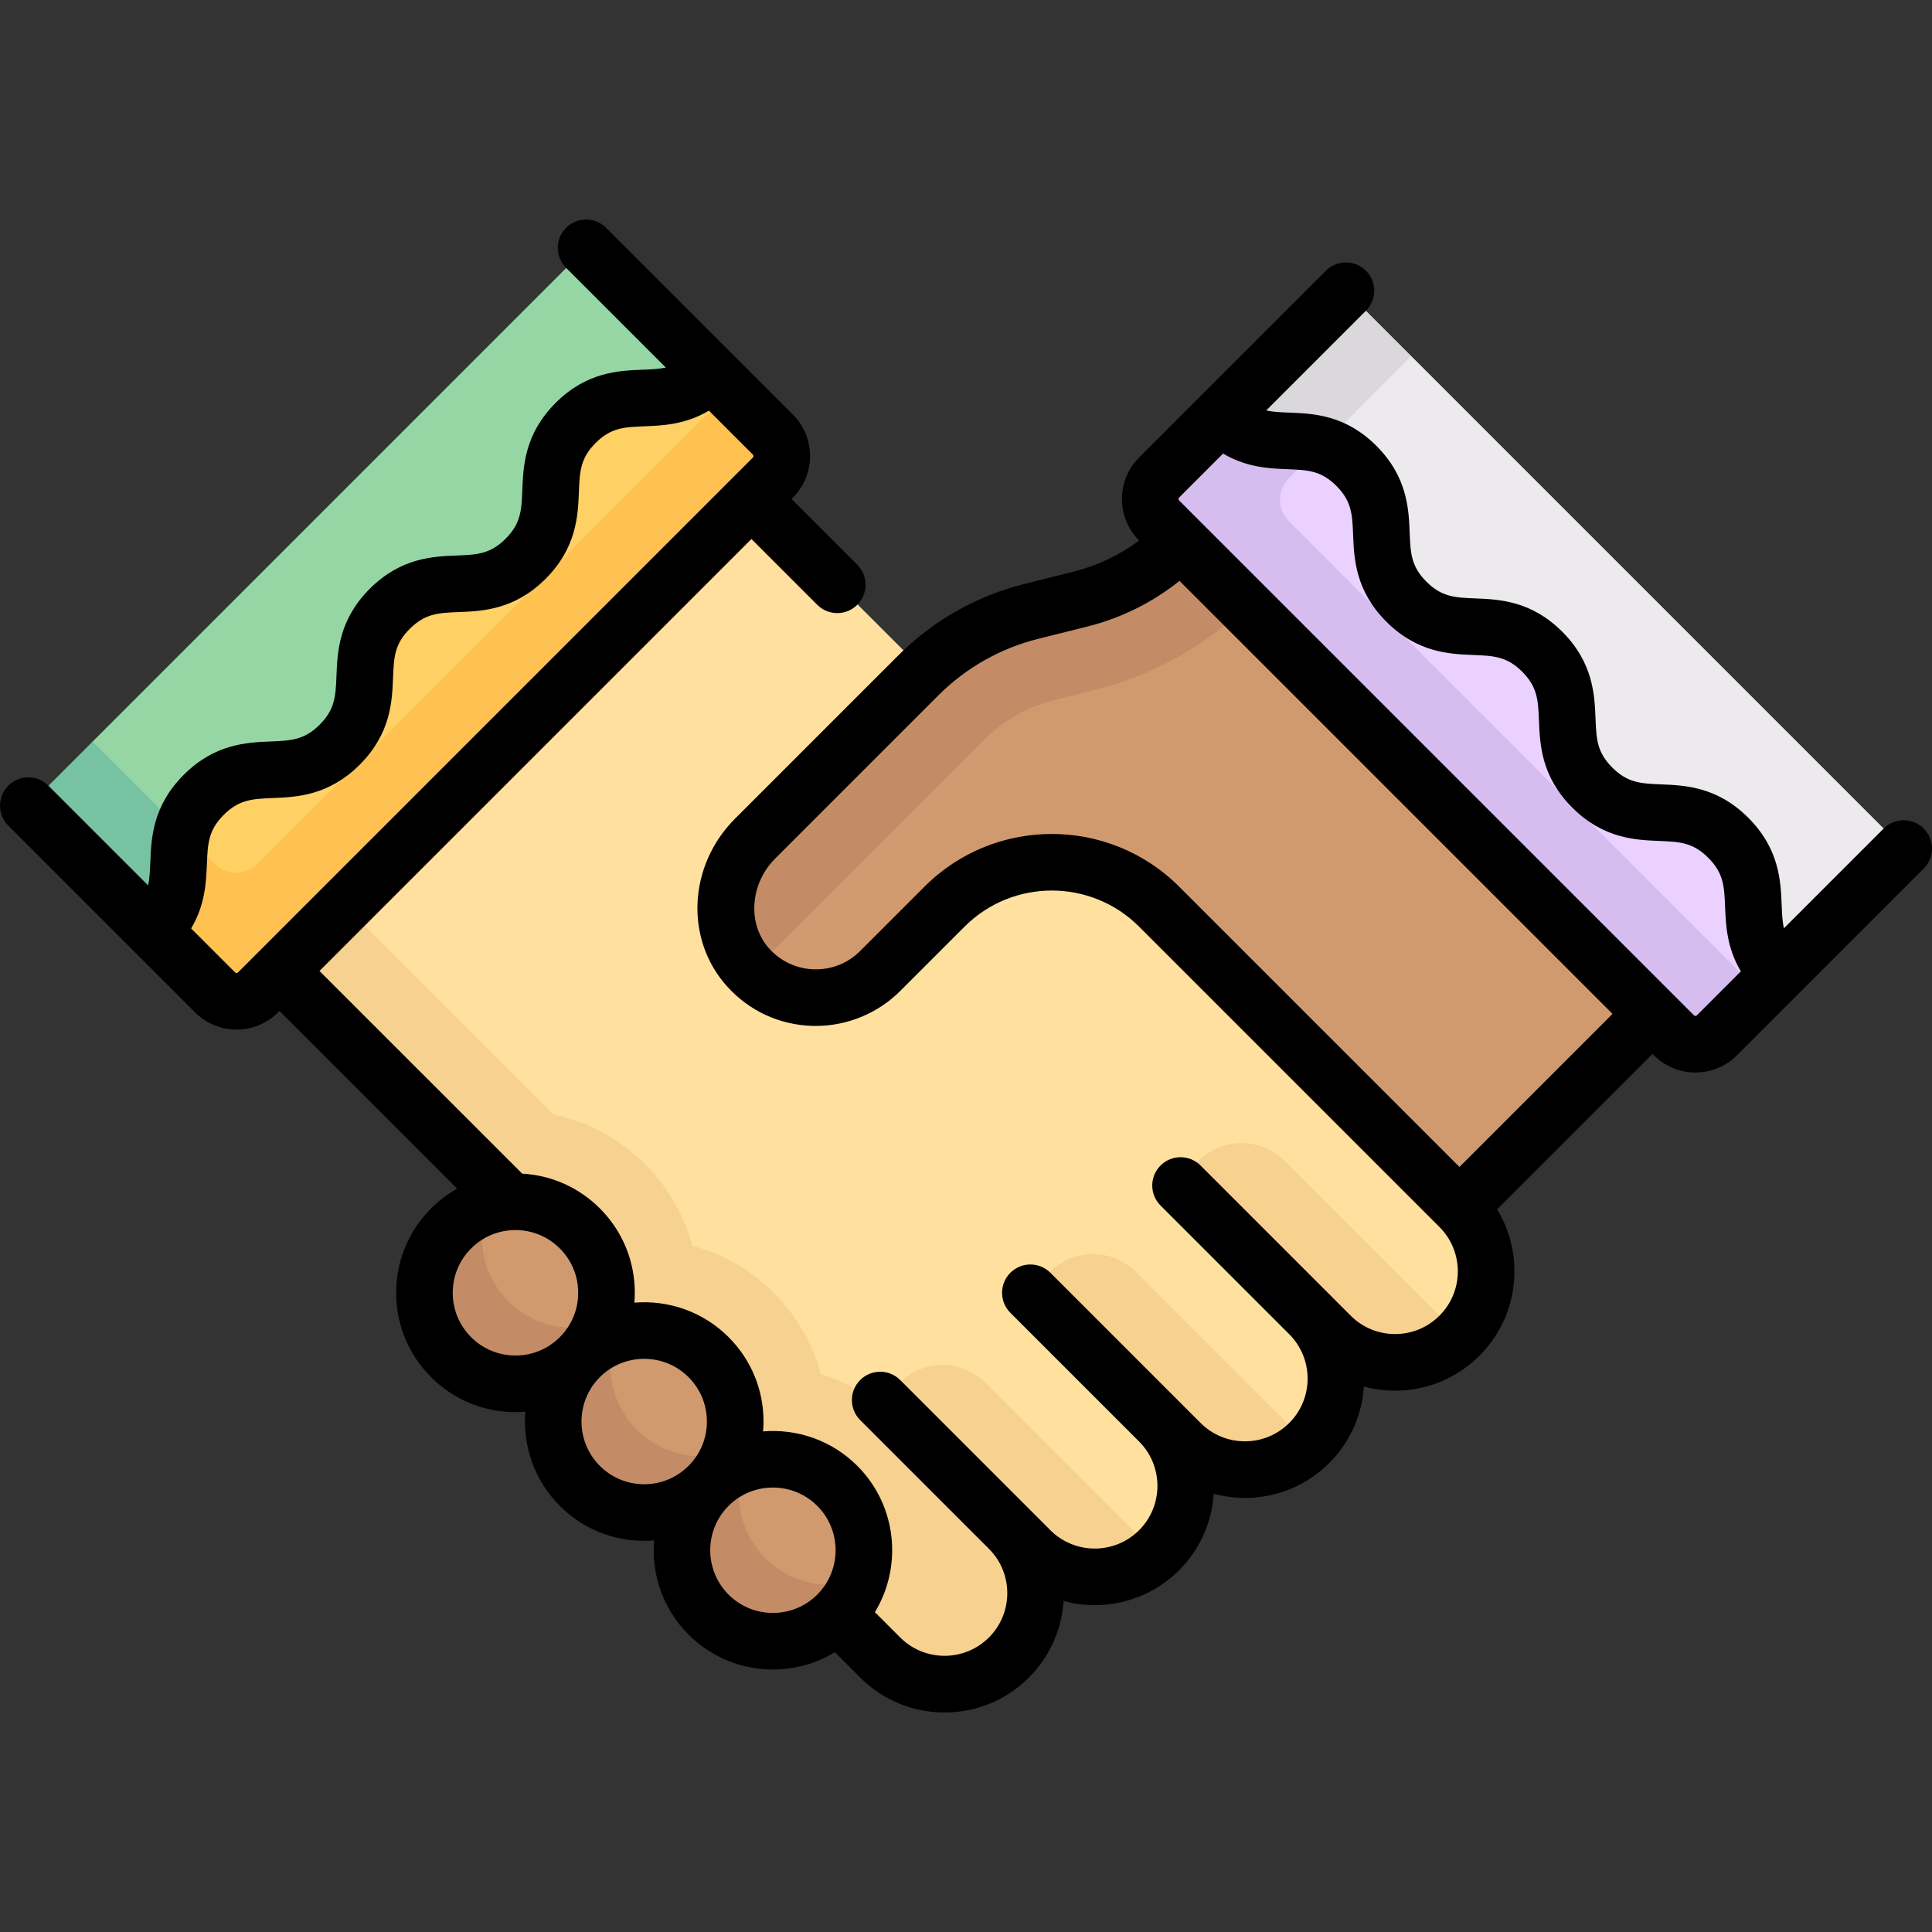 <svg id="Capa_1" enable-background="new 0 0 512 512" height="512" viewBox="0 0 512 512" width="512" xmlns="http://www.w3.org/2000/svg"><rect x="0" y="0" width="512" height="512" fill="#333333" stroke="none"/><g><g><path d="m386.831 319.753-215.683-215.684-124.869 124.87 96.49 96.49-5.676 17.027 96.49 96.49c9.405 9.405 24.651 9.405 34.056 0 9.404-9.404 9.404-24.651 0-34.055l5.676 5.676c9.404 9.404 24.651 9.404 34.055 0 9.405-9.404 9.405-24.651 0-34.055l5.676 5.676c9.404 9.404 24.651 9.404 34.055 0s9.404-24.651 0-34.055l5.676 5.676c9.404 9.404 24.651 9.404 34.056 0s9.402-24.652-.002-34.056z" fill="#ffe09f"/><g fill="#f6d190"><path d="m232.8 372.055c-5.336-3.704-10.598-6.624-15.279-7.867-4.418-16.55-17.505-29.635-34.055-34.051-4.65-17.407-18.911-31.042-36.668-34.732l-83.492-83.493h-.001l-17.028 17.028 96.489 96.49-5.675 17.027 95.526 95.526c9.221 9.221 24.39 10.581 34.08 1.855 10.334-9.306 10.647-25.239.939-34.946l3.087 3.087 2.589 2.589c9.046 9.046 23.447 9.297 32.905.94l-45.088-45.086c-6.272-6.272-16.443-6.269-22.711.008z"/><path d="m272.605 342.456 37.868 37.868c-.886-1.347-1.919-2.627-3.104-3.812l5.676 5.676c9.238 9.238 24.085 9.347 33.522.436l-45.577-45.576c-6.164-6.164-16.119-6.283-22.429-.268z"/><path d="m317.967 307.366-5.956 5.678 40.766 40.764c.01.01.021.016.031.026 9.361 9.33 24.475 9.352 33.879.091l-46.292-46.291c-6.163-6.163-16.119-6.283-22.428-.268z"/></g><circle cx="137.092" cy="342.456" fill="#d19a6e" r="24.081"/><path d="m352.776 104.069-38.506 38.506c-8.23 8.23-18.542 14.069-29.833 16.891l-10.896 2.724c-11.291 2.822-21.603 8.661-29.832 16.891l-43.219 43.218c-9.22 9.22-10.58 24.389-1.854 34.079 9.305 10.334 25.239 10.647 34.946.94l17.028-17.028c15.674-15.674 41.085-15.674 56.759 0l79.463 79.462 90.814-90.814z" fill="#d19a6e"/><path d="m352.776 104.069-38.505 38.506c-8.231 8.23-18.543 14.069-29.833 16.891l-10.896 2.724c-11.291 2.822-21.603 8.661-29.832 16.891l-43.218 43.218c-9.22 9.22-10.58 24.389-1.855 34.079.297.329.654.559.963.869l1.034-1.034 60.105-60.104c5.141-5.142 11.589-8.793 18.646-10.557l10.894-2.724c15.521-3.879 29.706-11.91 41.021-23.225l27.154-27.154 2.351-2.351v-3.325-14.677z" fill="#c38c66"/><path d="m204.494 115.421-27.853-27.853-147.573 147.573 27.853 27.853c3.135 3.135 8.217 3.135 11.352 0l136.221-136.221c3.135-3.135 3.135-8.217 0-11.352z" fill="#ffd064"/><path d="m193.142 104.07-124.869 124.869c-1.516 1.516-3.531 2.351-5.675 2.351-2.145 0-4.16-.835-5.677-2.352l-32.392-32.393 25.832 25.831-17.028 17.028 23.589 23.589c3.135 3.135 8.217 3.135 11.352 0l136.222-136.222c3.135-3.135 3.134-8.217 0-11.351z" fill="#ffc250"/><path d="m89.893 197.443c12.296-12.296.944-23.648 13.239-35.943 12.293-12.292 23.644-.941 35.937-13.233 12.291-12.291.939-23.643 13.229-35.933 12.277-12.277 23.629-.925 35.906-13.202l-33.131-33.132-130.544 130.546 16.102 50.158c12.316-12.315.964-23.667 13.279-35.982 12.316-12.316 23.667-.964 35.983-13.279z" fill="#95d6a4"/><path d="m455.08 274.336 49.421-49.421-147.574-147.573-49.421 49.421c-3.135 3.135-3.135 8.217 0 11.352l136.221 136.221c3.136 3.134 8.218 3.134 11.353 0z" fill="#ead1ff"/><path d="m373.058 159.735c12.296 12.296 23.648.944 35.943 13.239 12.292 12.293.941 23.644 13.233 35.937 12.291 12.291 23.643.939 35.933 13.229 12.277 12.277.925 23.629 13.202 35.906l33.131-33.131-130.545-130.545-50.159 16.103c12.315 12.316 23.667.964 35.982 13.279 12.316 12.315.965 23.667 13.28 35.983z" fill="#eceaec"/><path d="m466.431 262.984-124.869-124.869c-1.517-1.516-2.352-3.532-2.352-5.676s.835-4.16 2.351-5.676l17.427-17.426-17.028-17.028-34.454 34.454c-3.135 3.135-3.135 8.217 0 11.352l136.221 136.221c3.135 3.135 8.217 3.135 11.352 0z" fill="#d6bdef"/><path d="m40.631 246.704c9.075-9.074 5.321-17.626 7.632-26.425l-23.734-23.734-17.029 17.028z" fill="#78c2a4"/><path d="m323.797 110.473c9.073 9.074 17.626 5.322 26.425 7.632l23.734-23.734-17.028-17.028z" fill="#dad8db"/><path d="m151.767 351.863c-13.3 0-24.081-10.781-24.081-24.081 0-2.803.571-5.452 1.452-7.954-9.369 3.297-16.126 12.132-16.126 22.629 0 13.299 10.78 24.081 24.081 24.081 10.496 0 19.331-6.757 22.629-16.126-2.503.879-5.153 1.451-7.955 1.451z" fill="#c38c66"/><circle cx="171.148" cy="376.512" fill="#d19a6e" r="24.081"/><path d="m185.822 385.918c-13.3 0-24.081-10.781-24.081-24.081 0-2.803.571-5.452 1.452-7.954-9.369 3.297-16.126 12.132-16.126 22.629 0 13.299 10.78 24.081 24.081 24.081 10.496 0 19.331-6.757 22.629-16.126-2.503.879-5.152 1.451-7.955 1.451z" fill="#c38c66"/><circle cx="205.203" cy="410.567" fill="#d19a6e" r="24.081"/><path d="m219.878 419.973c-13.3 0-24.081-10.781-24.081-24.081 0-2.803.571-5.452 1.452-7.954-9.369 3.297-16.126 12.132-16.126 22.629 0 13.299 10.78 24.081 24.081 24.081 10.496 0 19.331-6.757 22.629-16.126-2.504.879-5.153 1.451-7.955 1.451z" fill="#c38c66"/></g><path d="m509.803 219.569c-2.929-2.929-7.678-2.929-10.606 0l-26.441 26.441c-.418-1.872-.503-3.895-.6-6.278-.254-6.238-.602-14.781-8.841-23.02-8.239-8.24-16.782-8.587-23.02-8.841-5.375-.219-8.927-.364-13.024-4.46-4.084-4.085-4.226-7.631-4.44-12.999-.249-6.235-.59-14.774-8.822-23.006-8.231-8.231-16.77-8.571-23.004-8.819-5.366-.213-8.912-.354-12.994-4.437-4.081-4.082-4.222-7.626-4.435-12.991-.248-6.235-.587-14.773-8.817-23.003-8.225-8.225-16.761-8.559-22.993-8.803-2.356-.092-4.36-.171-6.212-.576l26.426-26.426c2.929-2.929 2.929-7.678 0-10.606-2.929-2.93-7.678-2.929-10.606 0l-49.506 49.505c-6.058 6.059-6.058 15.917 0 21.977l.015.015c-5.162 3.853-11.049 6.67-17.341 8.243l-13.075 3.269c-12.626 3.156-24.165 9.689-33.368 18.893l-43.292 43.292c-12.44 12.44-13.375 31.969-2.128 44.459 5.877 6.527 13.937 10.248 22.692 10.477.272.007.543.011.815.011 8.348 0 16.463-3.349 22.375-9.262l17.057-17.057c12.751-12.751 33.499-12.751 46.25 0l79.598 79.598c3.14 3.14 4.869 7.313 4.869 11.753s-1.729 8.614-4.869 11.753-7.313 4.869-11.753 4.869-8.614-1.729-11.753-4.869l-39.799-39.799c-2.929-2.929-7.678-2.929-10.606 0-2.929 2.929-2.929 7.678 0 10.606l34.113 34.113c6.48 6.481 6.48 17.026 0 23.507-3.14 3.14-7.314 4.869-11.753 4.869-4.44 0-8.614-1.729-11.753-4.869l-39.799-39.799c-2.929-2.929-7.678-2.929-10.606 0-2.929 2.929-2.929 7.678 0 10.606l34.115 34.114c6.48 6.481 6.479 17.026-.001 23.506s-17.025 6.48-23.507 0l-39.799-39.799c-2.929-2.929-7.678-2.929-10.606 0-2.929 2.929-2.929 7.678 0 10.606l34.113 34.114c3.14 3.14 4.869 7.313 4.869 11.753 0 4.439-1.729 8.614-4.869 11.753-6.481 6.48-17.025 6.48-23.507 0l-6.709-6.709c7.389-12.165 5.84-28.274-4.662-38.776-6.827-6.827-16.024-9.866-24.966-9.133.071-.867.115-1.74.115-2.621 0-8.446-3.29-16.387-9.262-22.36-6.827-6.827-16.023-9.866-24.966-9.133.071-.867.115-1.74.115-2.621 0-8.447-3.29-16.388-9.262-22.36-5.551-5.551-12.803-8.78-20.58-9.209l-53.72-53.71 114.476-114.476 17.439 17.439c1.464 1.464 3.384 2.197 5.303 2.197s3.839-.732 5.303-2.197c2.929-2.929 2.929-7.678 0-10.606l-17.439-17.439.383-.383c6.058-6.059 6.058-15.917 0-21.977l-49.505-49.505c-2.929-2.929-7.678-2.929-10.606 0-2.929 2.929-2.929 7.678 0 10.606l26.426 26.426c-1.853.405-3.857.484-6.212.576-6.232.244-14.768.578-22.993 8.803-8.23 8.23-8.57 16.769-8.817 23.003-.213 5.366-.354 8.91-4.435 12.992-4.083 4.083-7.628 4.224-12.994 4.437-6.234.248-14.773.588-23.004 8.819-8.232 8.232-8.573 16.771-8.822 23.006-.214 5.368-.356 8.914-4.44 12.999-4.097 4.097-7.648 4.241-13.024 4.46-6.238.254-14.78.602-23.02 8.841s-8.587 16.782-8.841 23.02c-.097 2.383-.181 4.406-.6 6.278l-26.441-26.441c-2.929-2.929-7.678-2.929-10.606 0-2.929 2.929-2.929 7.678 0 10.606l49.505 49.505c3.03 3.03 7.009 4.544 10.989 4.544s7.959-1.515 10.989-4.544l.382-.382 47.085 47.085c-2.497 1.404-4.822 3.151-6.903 5.233-5.973 5.972-9.262 13.913-9.262 22.36s3.29 16.388 9.262 22.36c5.972 5.973 13.913 9.262 22.36 9.262.88 0 1.753-.044 2.621-.115-.733 8.943 2.306 18.139 9.133 24.966 5.973 5.973 13.914 9.262 22.36 9.262.88 0 1.753-.044 2.621-.115-.733 8.943 2.306 18.14 9.133 24.966 6.165 6.165 14.262 9.247 22.36 9.247 5.698 0 11.392-1.533 16.416-4.584l6.709 6.709c5.972 5.973 13.913 9.262 22.36 9.262s16.388-3.289 22.36-9.262c5.479-5.479 8.692-12.616 9.187-20.278 2.699.725 5.475 1.097 8.252 1.097 8.098 0 16.196-3.082 22.36-9.247 5.632-5.632 8.682-12.877 9.169-20.261 2.664.717 5.437 1.095 8.27 1.095 8.446 0 16.387-3.29 22.36-9.262 5.632-5.632 8.682-12.877 9.169-20.261 2.664.717 5.437 1.095 8.27 1.095 8.447 0 16.388-3.29 22.36-9.262 5.973-5.972 9.262-13.913 9.262-22.36 0-5.886-1.602-11.524-4.591-16.424l41.196-41.196.382.382c3.03 3.03 7.009 4.544 10.989 4.544s7.959-1.515 10.989-4.544l49.505-49.505c2.925-2.929 2.925-7.678-.005-10.607zm-447.495 38.134-11.654-11.654c3.728-6.26 3.985-12.335 4.178-17.077.219-5.375.364-8.927 4.46-13.024 4.097-4.097 7.648-4.241 13.024-4.46 6.238-.254 14.78-.602 23.02-8.841 8.232-8.232 8.573-16.771 8.822-23.007.214-5.367.355-8.913 4.44-12.998 4.083-4.083 7.628-4.224 12.994-4.437 6.234-.248 14.773-.588 23.004-8.819 8.23-8.23 8.569-16.768 8.817-23.003.213-5.365.354-8.91 4.436-12.992 4.073-4.073 7.614-4.211 12.974-4.421 4.735-.185 10.8-.432 17.047-4.142l11.657 11.657c.211.211.211.555 0 .765l-130.768 130.767-5.685 5.685c-.212.212-.555.212-.766.001zm74.295 101.523c-4.44 0-8.614-1.729-11.753-4.869s-4.869-7.313-4.869-11.753 1.729-8.614 4.869-11.753 7.313-4.869 11.753-4.869 8.614 1.729 11.753 4.869 4.869 7.313 4.869 11.753-1.729 8.614-4.869 11.753-7.313 4.869-11.753 4.869zm34.113 34.113c-4.439 0-8.614-1.729-11.753-4.869-6.48-6.481-6.48-17.026 0-23.507 3.241-3.241 7.497-4.86 11.753-4.86s8.513 1.621 11.753 4.86c3.14 3.14 4.869 7.314 4.869 11.753 0 4.44-1.729 8.614-4.869 11.753s-7.313 4.87-11.753 4.87zm22.36 29.245c-6.48-6.481-6.48-17.026 0-23.507 6.48-6.48 17.025-6.481 23.507 0 6.48 6.481 6.48 17.026 0 23.507-6.479 6.481-17.025 6.482-23.507 0zm193.692-113.329-74.294-74.295c-18.6-18.6-48.864-18.6-67.462 0l-17.057 17.057c-3.256 3.257-7.58 4.986-12.192 4.863-4.602-.121-8.841-2.081-11.938-5.52-5.807-6.449-5.094-17.132 1.588-23.815l43.292-43.292c7.282-7.281 16.411-12.45 26.399-14.947l13.076-3.269c8.934-2.234 17.251-6.376 24.398-12.1l114.754 114.754zm62.924-40.181c-.211.211-.554.211-.765 0l-136.453-136.453c-.211-.211-.211-.555 0-.765l11.657-11.657c6.248 3.71 12.312 3.957 17.047 4.142 5.36.21 8.901.349 12.974 4.421 4.082 4.082 4.222 7.626 4.436 12.992.248 6.234.587 14.772 8.817 23.002 8.231 8.231 16.77 8.571 23.004 8.819 5.366.213 8.912.354 12.994 4.437 4.084 4.084 4.226 7.63 4.44 12.998.249 6.235.59 14.774 8.822 23.007 8.239 8.24 16.782 8.587 23.02 8.841 5.375.219 8.927.364 13.024 4.46 4.097 4.097 4.241 7.648 4.46 13.024.193 4.742.45 10.817 4.177 17.077z"/></g></svg>